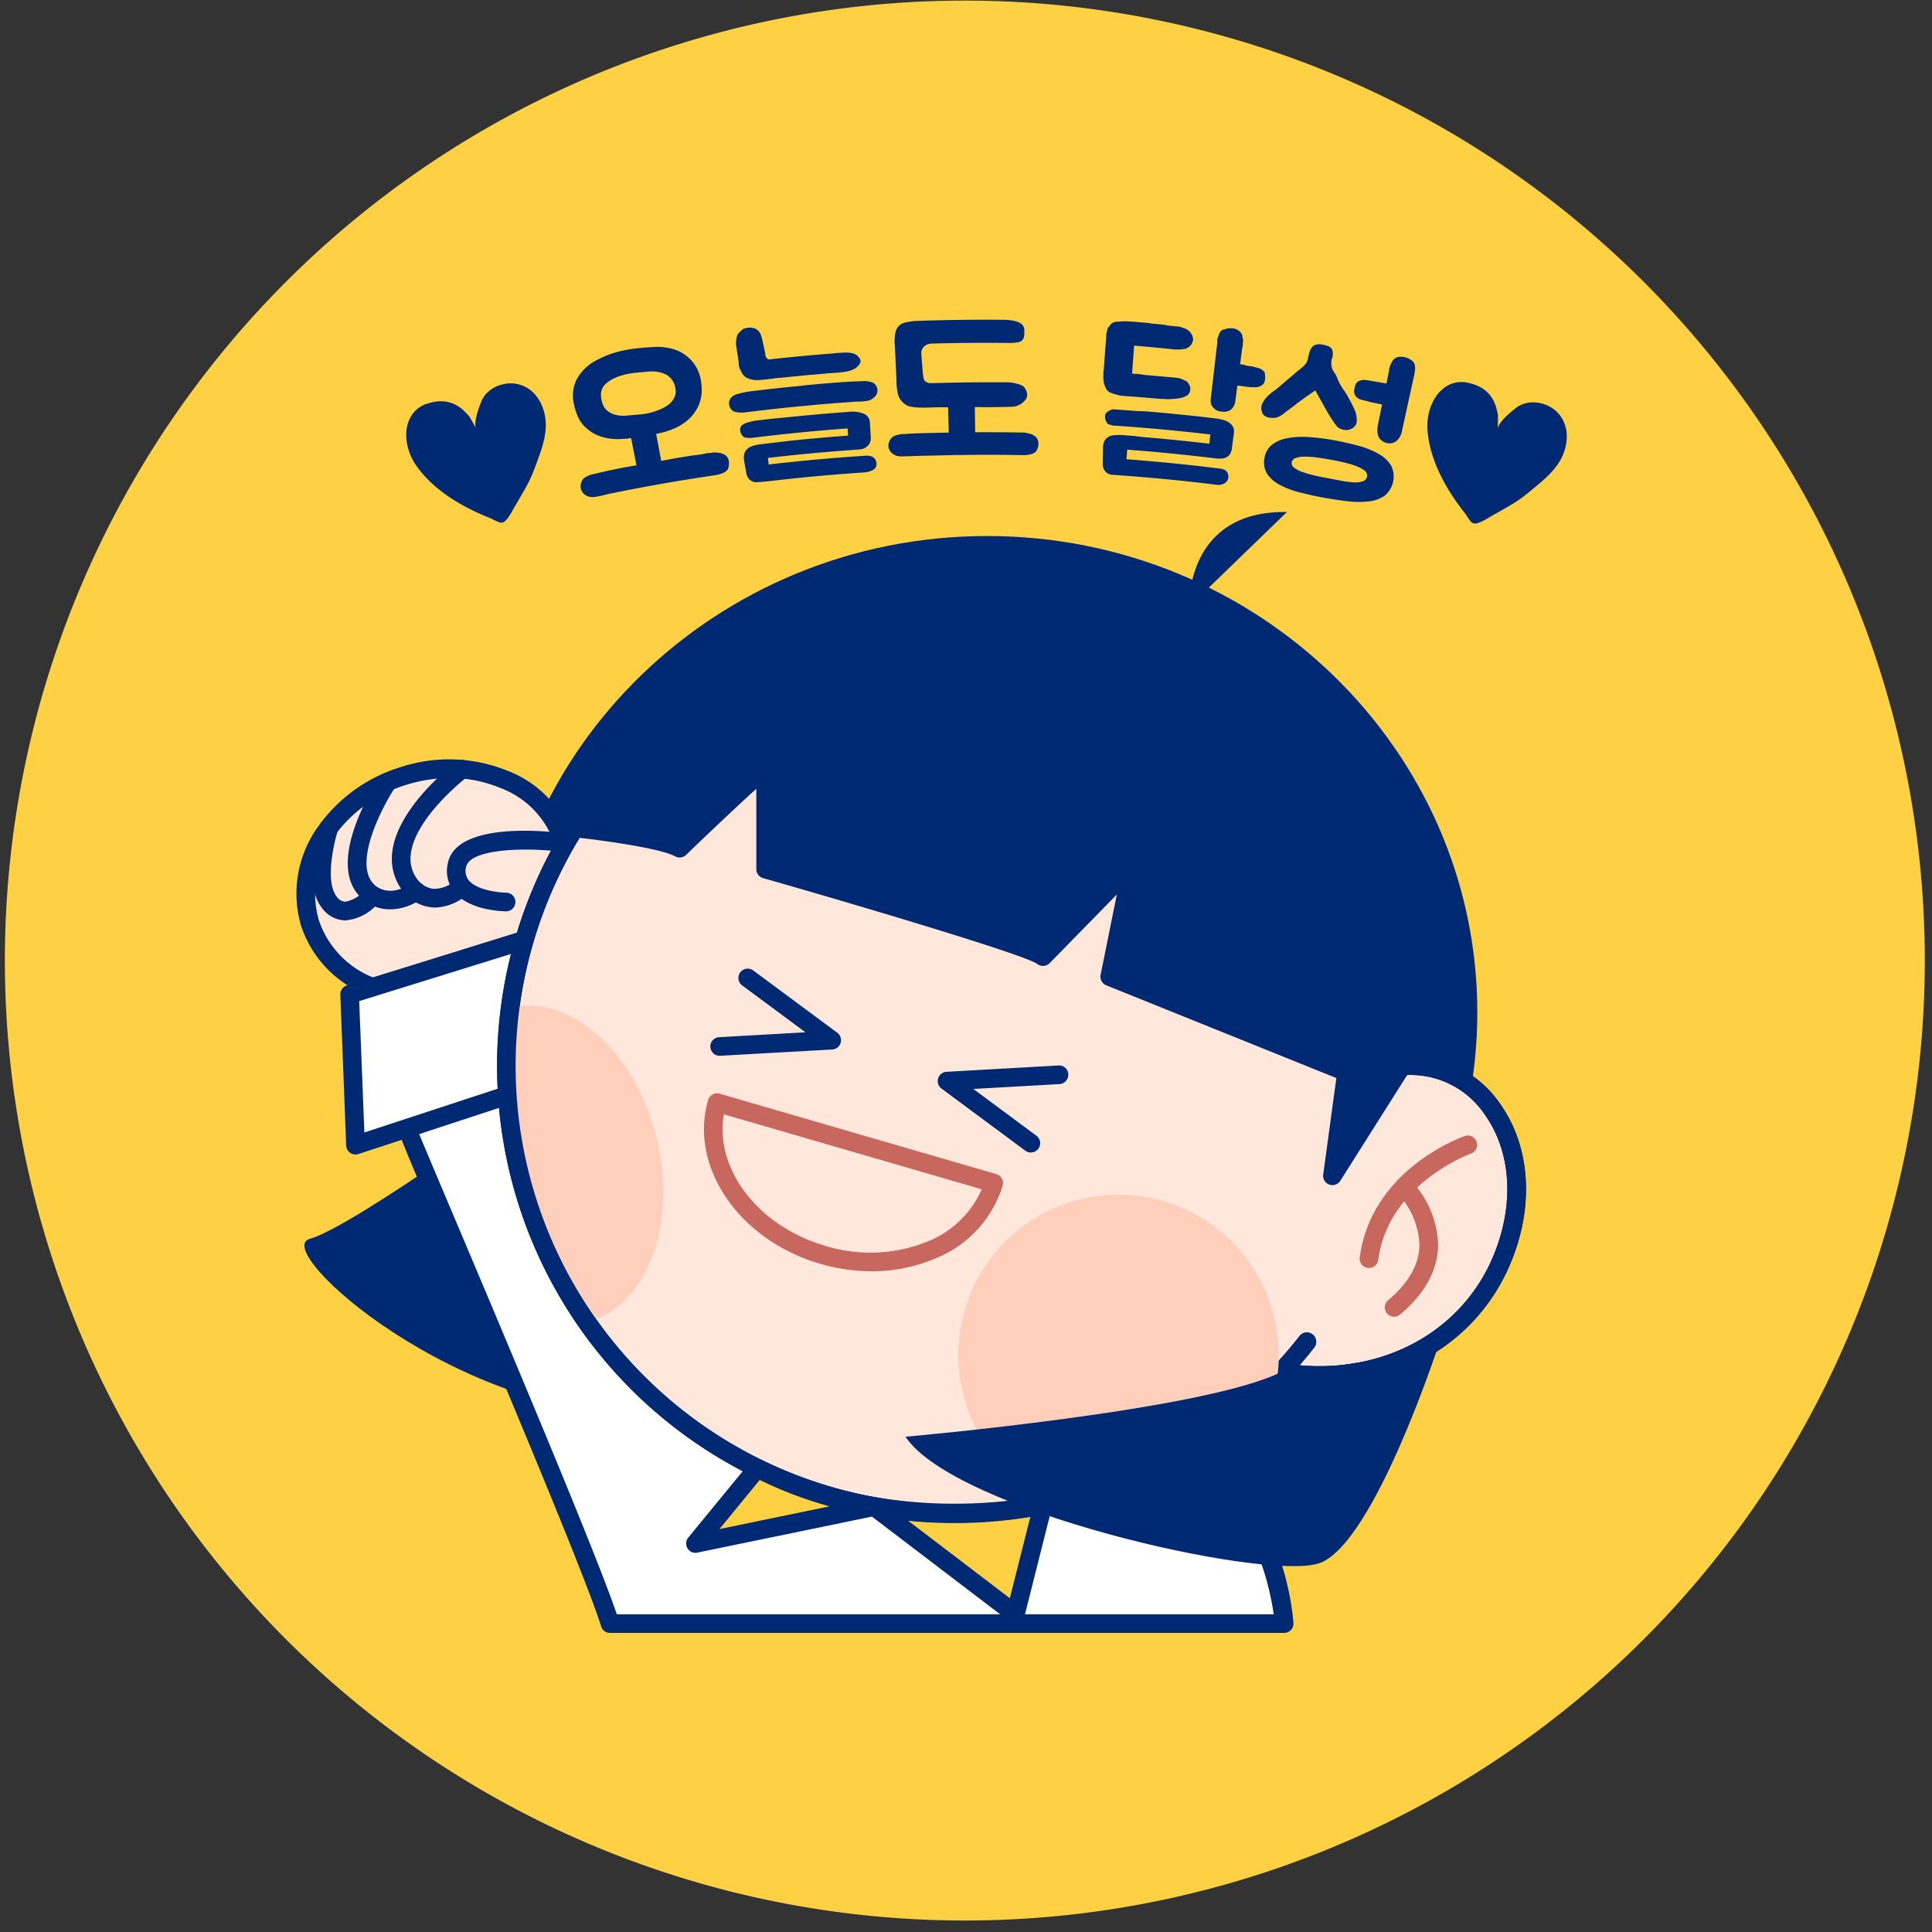 <svg xmlns="http://www.w3.org/2000/svg" width="224" height="224" viewBox="0 0 224 224">
  <rect x="0" y="0" width="224" height="224" fill="#333333" stroke="none"/>
  <g id="그림_오늘도_달성" data-name="그림_오늘도 달성" transform="translate(0.004 -0.31)">
    <path id="패스_252" data-name="패스 252" d="M222.6,111.3A111.3,111.3,0,1,1,111.3,0,111.3,111.3,0,0,1,222.6,111.3" transform="translate(0.562 0.378)" fill="#fdd143"/>
    <path id="패스_253" data-name="패스 253" d="M44.082,58.244s-22.132,16.219-27.4,17.7c-4.6,1.29,17.518,21.037,39.661,20.325s-12.26-38.023-12.26-38.023" transform="translate(19.219 68.008)" fill="#002974"/>
    <path id="패스_254" data-name="패스 254" d="M138.4,83.364c0,29.9-24.959,54.139-55.746,54.139S26.9,113.263,26.9,83.364,51.862,29.225,82.65,29.225,138.4,53.464,138.4,83.364" transform="translate(31.8 34.313)" fill="#002974"/>
    <path id="패스_255" data-name="패스 255" d="M83.232,139.165C51.9,139.165,26.4,114.392,26.4,83.944S51.9,28.725,83.232,28.725,140.059,53.5,140.059,83.944s-25.493,55.221-56.827,55.221m0-108.279c-30.144,0-54.668,23.8-54.668,53.058S53.089,137,83.232,137,137.9,113.2,137.9,83.944,113.374,30.886,83.232,30.886" transform="translate(31.219 33.732)" fill="#002974"/>
    <path id="패스_256" data-name="패스 256" d="M46.088,49.782c2.161,6.836-2.678,14.46-10.808,17.032s-16.472-.886-18.635-7.722a12.133,12.133,0,0,1,1.878-10.618,17.105,17.105,0,0,1,8.93-6.414c8.13-2.57,16.474.886,18.635,7.722" transform="translate(19.291 48.23)" fill="#ffe8db"/>
    <path id="패스_257" data-name="패스 257" d="M30.413,69.329a17.038,17.038,0,0,1-6.527-1.269A13,13,0,0,1,16.193,60a13.244,13.244,0,0,1,2.019-11.56,18.207,18.207,0,0,1,9.494-6.827A18.012,18.012,0,0,1,40,41.978a12.654,12.654,0,0,1,6.032,19.078,17.988,17.988,0,0,1-9.85,7.367,19.1,19.1,0,0,1-5.768.905M33.471,42.87a17,17,0,0,0-5.115.8,16.013,16.013,0,0,0-8.366,6,11.107,11.107,0,0,0-1.738,9.678,10.883,10.883,0,0,0,6.462,6.715,15.855,15.855,0,0,0,10.816.3A15.852,15.852,0,0,0,44.208,59.9a10.5,10.5,0,0,0-5.035-15.925,14.9,14.9,0,0,0-5.7-1.1" transform="translate(18.713 47.647)" fill="#002974"/>
    <path id="패스_258" data-name="패스 258" d="M30.6,53.879h-.006c-.43,0-4.257-.091-6.017-2.222a3.876,3.876,0,0,1-.776-3.285c.91-4.94,11.506-3.8,13.615-3.525a1.083,1.083,0,0,1,.931,1.215,1.1,1.1,0,0,1-1.215.929c-4.286-.56-10.808-.385-11.21,1.774a1.73,1.73,0,0,0,.316,1.513c.953,1.154,3.477,1.431,4.37,1.439a1.081,1.081,0,0,1-.009,2.161" transform="translate(28.103 52.092)" fill="#002974"/>
    <path id="패스_259" data-name="패스 259" d="M25.8,57.853a3.966,3.966,0,0,1-.454-.024,4.877,4.877,0,0,1-3.19-1.729,6.114,6.114,0,0,1-1.344-4.733c.638-5.23,7.134-10.2,7.411-10.41A1.081,1.081,0,0,1,29.53,42.68c-.061.045-6.045,4.631-6.57,8.954a3.965,3.965,0,0,0,.893,3.123,2.781,2.781,0,0,0,1.733.925,3.559,3.559,0,0,0,2.589-1.065,1.081,1.081,0,0,1,1.4,1.642A5.844,5.844,0,0,1,25.8,57.853" transform="translate(24.669 47.68)" fill="#002974"/>
    <path id="패스_260" data-name="패스 260" d="M23.343,57.27a4.8,4.8,0,0,1-3.2-1.154c-4.61-3.933,1.271-13.17,1.958-14.209a1.08,1.08,0,0,1,1.8,1.189c-1.571,2.386-5.046,9.085-2.323,11.411.192.169,1.725,1.416,4.113-.227a1.08,1.08,0,1,1,1.223,1.781,6.266,6.266,0,0,1-3.579,1.21" transform="translate(21.924 48.47)" fill="#002974"/>
    <path id="패스_261" data-name="패스 261" d="M20.365,55.728c-.043,0-.084,0-.125,0A3.434,3.434,0,0,1,17.6,54.256c-2.291-2.965-.4-8.986-.171-9.662a1.08,1.08,0,0,1,2.051.676c-.471,1.435-1.515,5.924-.171,7.666a1.294,1.294,0,0,0,1,.629A3.82,3.82,0,0,0,22.4,52.432a1.081,1.081,0,0,1,1.6,1.45,5.571,5.571,0,0,1-3.635,1.846" transform="translate(19.703 51.294)" fill="#002974"/>
    <path id="패스_262" data-name="패스 262" d="M109.7,101.578,35.18,58.243,21.565,63.125c-.123.039,21.1,49.365,23.559,57.426h78.155s-1.061-16.63-13.578-18.973" transform="translate(25.601 68.006)" fill="#fff"/>
    <path id="패스_263" data-name="패스 263" d="M123.846,122.209H45.693a1.083,1.083,0,0,1-1.035-.763c-1.757-5.762-13.31-33.083-19.517-47.763-4.208-9.952-4.208-9.952-3.992-10.43a1.1,1.1,0,0,1,.618-.566l13.615-4.878a1.064,1.064,0,0,1,.908.082l74.36,43.238c13.023,2.589,14.229,19.223,14.274,19.932a1.083,1.083,0,0,1-1.078,1.148m-77.369-2.161h76.158c-.514-3.676-2.881-15.016-12.567-16.831a.917.917,0,0,1-.344-.128L35.637,60.011,23.55,64.344c.638,1.534,1.984,4.72,3.581,8.5,5.984,14.151,16.926,40.031,19.346,47.206" transform="translate(25.034 67.427)" fill="#002974"/>
    <path id="패스_264" data-name="패스 264" d="M38.747,50.4,18.495,56.694l.683,17.49,17.488-5.74" transform="translate(22.036 58.9)" fill="#fff"/>
    <path id="패스_265" data-name="패스 265" d="M19.759,75.843a1.081,1.081,0,0,1-1.081-1.037L18,57.318a1.082,1.082,0,0,1,.759-1.076l20.252-6.291a1.08,1.08,0,1,1,.642,2.062L20.187,58.059l.6,15.229L36.91,68a1.078,1.078,0,1,1,.674,2.049L20.1,75.792a1.121,1.121,0,0,1-.337.052" transform="translate(21.456 58.32)" fill="#002974"/>
    <path id="패스_266" data-name="패스 266" d="M116.69,120.561c11.231,1.869,21.626-3.343,25.668-13.1,4.966-11.99-1.774-23.1-11.437-22.409h-.175a51.921,51.921,0,1,0-11.05,32.022" transform="translate(31.8 38.845)" fill="#ffe8db"/>
    <path id="패스_267" data-name="패스 267" d="M79.4,138.632A53,53,0,1,1,132.4,84.517a12.589,12.589,0,0,1,10.237,5.418c3.568,4.947,4.056,11.869,1.3,18.517C139.783,118.483,129.29,124,117.679,122.3A52.652,52.652,0,0,1,79.4,138.632m0-103.843a50.841,50.841,0,1,0,36.981,85.73,1.23,1.23,0,0,1,.205-.218q1.478-1.588,2.835-3.317a1.081,1.081,0,1,1,1.7,1.333q-.81,1.034-1.664,2.019c10,.89,18.886-4.039,22.478-12.712,2.462-5.95,2.066-12.092-1.061-16.425a10.371,10.371,0,0,0-9.3-4.493c-.028,0-.231,0-.257,0a1.08,1.08,0,0,1-1.081-1.081A50.9,50.9,0,0,0,79.4,34.789" transform="translate(31.219 38.264)" fill="#002974"/>
    <path id="패스_268" data-name="패스 268" d="M44.216,78.737,37.05,87.462l20.721-4.277L74.148,95.661l3.19-12.671s-17.211,3.964-33.122-4.253" transform="translate(43.582 91.803)" fill="#fdd143"/>
    <path id="패스_269" data-name="패스 269" d="M74.726,97.322a1.078,1.078,0,0,1-.655-.22L58.088,84.925,37.849,89.1a1.058,1.058,0,0,1-1.143-.5,1.085,1.085,0,0,1,.089-1.245l7.164-8.727a1.083,1.083,0,0,1,1.333-.274c15.383,7.944,32.214,4.2,32.382,4.16a1.081,1.081,0,0,1,1.29,1.318L75.772,96.5a1.077,1.077,0,0,1-1.046.817M62.254,85.381l11.824,9.008,2.379-9.44a57.444,57.444,0,0,1-14.2.432M45.082,80.672l-4.677,5.7,12.766-2.637a46.311,46.311,0,0,1-8.089-3.06" transform="translate(43.001 91.223)" fill="#002974"/>
    <path id="패스_270" data-name="패스 270" d="M73.765,76.252a1.052,1.052,0,0,1-.143-.009,1.082,1.082,0,0,1-.931-1.212c1.349-10.2,11.752-13.935,12.2-14.088a1.081,1.081,0,0,1,.713,2.04c-.1.035-9.593,3.469-10.765,12.329a1.08,1.08,0,0,1-1.07.94" transform="translate(84.955 71.073)" fill="#c8675d"/>
    <path id="패스_271" data-name="패스 271" d="M75.113,79.267a1.081,1.081,0,0,1-.7-1.908c2.325-1.958,3.549-4.072,3.633-6.28A9.082,9.082,0,0,0,75.526,65a1.08,1.08,0,0,1,1.511-1.545,11.142,11.142,0,0,1,3.175,7.679c-.1,2.853-1.584,5.5-4.4,7.877a1.071,1.071,0,0,1-.7.253" transform="translate(86.523 73.707)" fill="#c8675d"/>
    <path id="패스_272" data-name="패스 272" d="M63.539,38.405s-.484-11.169,11.327-10.966Z" transform="translate(74.335 32.236)" fill="#002974"/>
    <path id="패스_273" data-name="패스 273" d="M27.1,54.17c6.944-1.69,14.557,5.1,17.008,15.158s-1.2,19.591-8.139,21.281" transform="translate(32.034 62.977)" fill="#ffcfbc"/>
    <path id="패스_274" data-name="패스 274" d="M37.179,90.206c-2.349.571-6.237-7.123-8.686-17.185S25.96,54.34,28.309,53.767" transform="translate(31.448 62.809)" fill="#ffcfbc"/>
    <path id="패스_275" data-name="패스 275" d="M79.4,138.632A53,53,0,1,1,132.4,84.517a12.589,12.589,0,0,1,10.237,5.418c3.568,4.947,4.056,11.869,1.3,18.517C139.783,118.483,129.29,124,117.679,122.3A52.652,52.652,0,0,1,79.4,138.632m0-103.843a50.841,50.841,0,1,0,36.981,85.73,1.23,1.23,0,0,1,.205-.218q1.478-1.588,2.835-3.317a1.081,1.081,0,1,1,1.7,1.333q-.81,1.034-1.664,2.019c10,.89,18.886-4.039,22.478-12.712,2.462-5.95,2.066-12.092-1.061-16.425a10.371,10.371,0,0,0-9.3-4.493c-.028,0-.231,0-.257,0a1.08,1.08,0,0,1-1.081-1.081A50.9,50.9,0,0,0,79.4,34.789" transform="translate(31.219 38.264)" fill="#002974"/>
    <path id="패스_276" data-name="패스 276" d="M30.23,58.094s10.436,1.059,12.9,2.425c0,0,8.472-8.173,9.974-9.211V62.953s30.293,8.634,32.158,10.14L95.591,62.531,93,75.414,120.46,86.483l-1.64,12.022,8.063-12.742s5.055-18.489-.957-26.921S97.232,32.513,97.232,32.513L54.465,33.842,32.194,53.418Z" transform="translate(35.663 38.13)" fill="#002974"/>
    <path id="패스_277" data-name="패스 277" d="M119.4,100.168a1.091,1.091,0,0,1-.37-.065,1.076,1.076,0,0,1-.7-1.161l1.524-11.19L93.175,77a1.077,1.077,0,0,1-.655-1.215L94.4,66.476l-7.787,7.953a1.082,1.082,0,0,1-1.45.086c-1.5-1.07-20.289-6.667-31.775-9.943a1.074,1.074,0,0,1-.784-1.037V54.218c-2.146,1.93-5.684,5.288-8.143,7.661a1.086,1.086,0,0,1-1.277.169c-1.658-.921-8.372-1.878-12.478-2.3a1.078,1.078,0,0,1-.886-1.491l1.964-4.681a1.075,1.075,0,0,1,.283-.4L54.335,33.611a1.084,1.084,0,0,1,.679-.268L97.78,32.012a1.059,1.059,0,0,1,.7.231c.931.735,22.869,18.093,28.9,26.556,6.239,8.748,1.331,27.055,1.119,27.831a1.136,1.136,0,0,1-.13.292l-8.059,12.744a1.086,1.086,0,0,1-.914.5M94.815,75.33l26.627,10.732a1.08,1.08,0,0,1,.668,1.148l-.966,7.1,5.316-8.4c.456-1.766,4.532-18.329-.834-25.856-5.478-7.685-25.45-23.7-28.173-25.867L55.47,35.491l-21.8,19.154-1.307,3.116c2.758.32,8.476,1.065,11.113,2.06,1.98-1.906,8.225-7.88,9.587-8.82a1.069,1.069,0,0,1,1.115-.067,1.082,1.082,0,0,1,.579.955V62.72c5.958,1.7,26.1,7.521,30.857,9.632l9.783-10a1.081,1.081,0,0,1,1.833.968Z" transform="translate(35.082 37.549)" fill="#002974"/>
    <path id="패스_278" data-name="패스 278" d="M88.312,82.642A18.583,18.583,0,1,1,69.731,64.061,18.582,18.582,0,0,1,88.312,82.642" transform="translate(59.95 74.762)" fill="#ffcfbc"/>
    <path id="패스_279" data-name="패스 279" d="M110.436,71.693s-7.778,24.276-14.257,26.271-42.218-6.14-47.861-14.7c0,0,34.74-3.052,43.506-7.488,0,0,15.664-1.258,18.612-4.087" transform="translate(56.665 83.624)" fill="#002974"/>
    <path id="패스_280" data-name="패스 280" d="M60.841,67.221a1.072,1.072,0,0,1-.644-.214l-9.712-7.2a1.078,1.078,0,0,1,.584-1.945l12.971-.733a1.056,1.056,0,0,1,1.141,1.018,1.083,1.083,0,0,1-1.018,1.139l-9.991.564,7.313,5.42a1.08,1.08,0,0,1-.644,1.947" transform="translate(58.674 66.715)" fill="#002974"/>
    <path id="패스_281" data-name="패스 281" d="M38.935,62.029a1.08,1.08,0,0,1-.06-2.159l9.989-.564L41.55,53.888a1.08,1.08,0,1,1,1.288-1.733l9.712,7.2a1.079,1.079,0,0,1-.584,1.945L39,62.027l-.061,0" transform="translate(44.517 60.691)" fill="#002974"/>
    <path id="패스_282" data-name="패스 282" d="M56.942,79.252a21.466,21.466,0,0,1-5.954-.86c-9.416-2.738-15.247-11.255-13-18.99a1.083,1.083,0,0,1,1.34-.735L71.4,67.99a1.082,1.082,0,0,1,.737,1.34,13.35,13.35,0,0,1-7.985,8.513,18.655,18.655,0,0,1-7.214,1.409M39.817,61.059c-1.111,6.3,3.942,12.98,11.774,15.255a17.676,17.676,0,0,0,11.726-.465,11.472,11.472,0,0,0,6.39-6.1Z" transform="translate(44.111 68.449)" fill="#c8675d"/>
    <path id="패스_283" data-name="패스 283" d="M29.663,25.819a1.112,1.112,0,0,1-.115-.651,4.8,4.8,0,0,1,.138-.867c.076-.3.164-.59.261-.875s.184-.51.255-.681a3.012,3.012,0,0,1,.886-1.273,3.638,3.638,0,0,1,1.446-.774,3.856,3.856,0,0,1,1.813-.1,3.774,3.774,0,0,1,1.489.648,4.115,4.115,0,0,1,1.089,1.2,5.279,5.279,0,0,1,.629,1.556,5.972,5.972,0,0,1,.156,1.61,8.653,8.653,0,0,1-.218,1.539,14.97,14.97,0,0,1-.452,1.528c-.184.512-.365,1.022-.56,1.537a15.521,15.521,0,0,1-1.072,2.366c-.411.735-.854,1.5-1.32,2.284-.054.091-.132.229-.233.413s-.21.374-.331.564a4.684,4.684,0,0,1-.387.523.872.872,0,0,1-.4.287.5.5,0,0,1-.335.011,2.4,2.4,0,0,1-.4-.153c-.147-.067-.279-.134-.406-.2s-.236-.117-.322-.151c-.843-.328-1.664-.7-2.47-1.111a22.2,22.2,0,0,1-2.332-1.374,16.2,16.2,0,0,1-2.092-1.666,13.223,13.223,0,0,1-1.759-2.047,6.534,6.534,0,0,1-.849-1.843,5.486,5.486,0,0,1-.212-2.114,4,4,0,0,1,.711-1.926,3.35,3.35,0,0,1,1.913-1.251,4.594,4.594,0,0,1,1.649-.207,3.712,3.712,0,0,1,1.282.326,3.98,3.98,0,0,1,.99.661,7.733,7.733,0,0,1,.759.782c.27.473.538.949.8,1.42" transform="translate(25.562 24.224)" fill="#002974"/>
    <path id="패스_284" data-name="패스 284" d="M46.447,30.865a.264.264,0,0,0,.136-.009.967.967,0,0,1,.132-.03,3.968,3.968,0,0,1,.73.039,1.883,1.883,0,0,1,.689.268,1.023,1.023,0,0,1,.419.718,1.855,1.855,0,0,1-.006.523,1.1,1.1,0,0,1-.153.454,1.162,1.162,0,0,1-.408.324,3.248,3.248,0,0,1-.493.192,4.093,4.093,0,0,1-.43.1c-.125.019-.2.028-.21.03q-6.221.914-12.392,2.189c-.073.015-.147.035-.218.056a1.9,1.9,0,0,1-.218.056,9.078,9.078,0,0,1-.994.2,1.592,1.592,0,0,1-.975-.136,1.249,1.249,0,0,1-.666-.821,1.334,1.334,0,0,1,.054-.709,1.034,1.034,0,0,1,.43-.588,2.575,2.575,0,0,1,.888-.37c.318-.069.64-.143.966-.225.035-.009.073-.017.11-.024,1.286-.3,2.621-.56,4-.791l-.616-3.147q-.687.088-1.366.106a6.739,6.739,0,0,1-1.34-.093,5.652,5.652,0,0,1-1.273-.383,4.243,4.243,0,0,1-1.139-.737,3.67,3.67,0,0,1-1-1.271,7.145,7.145,0,0,1-.508-1.53,4.217,4.217,0,0,1,.372-3.008,5.416,5.416,0,0,1,2.341-2.168,10.834,10.834,0,0,1,2.224-.888,14.61,14.61,0,0,1,2.36-.439c.657-.071,1.314-.128,1.977-.162a6.8,6.8,0,0,1,1.954.169,5.876,5.876,0,0,1,.849.29,4.265,4.265,0,0,1,.8.454,4.434,4.434,0,0,1,1.4,1.61,5.207,5.207,0,0,1,.512,2.012,4.692,4.692,0,0,1-.316,2.187,4.763,4.763,0,0,1-1.128,1.617,5.887,5.887,0,0,1-1.72,1.109,9.054,9.054,0,0,1-2.1.625q.3,1.566.59,3.129c.417-.071.8-.14,1.143-.207s.676-.123,1-.177.659-.108.988-.16.692-.1,1.083-.147a6.316,6.316,0,0,0,.785-.132,3.86,3.86,0,0,1,.743-.1m-4.063-6.95a1.7,1.7,0,0,0-.041-.549,2.126,2.126,0,0,0-1.031-1.558,3.645,3.645,0,0,0-1.956-.372c-.445.03-.992.078-1.645.145a8.3,8.3,0,0,0-1.876.4,4.529,4.529,0,0,0-1.526.841,1.693,1.693,0,0,0-.588,1.426,3.388,3.388,0,0,0,.207.988,1.821,1.821,0,0,0,.549.765,2.491,2.491,0,0,0,.951.462,3.889,3.889,0,0,0,1.416.065c.549-.043,1.1-.093,1.671-.149A6.516,6.516,0,0,0,40.142,26a6.886,6.886,0,0,0,.763-.318,3.813,3.813,0,0,0,.7-.439,2.4,2.4,0,0,0,.521-.586,1.907,1.907,0,0,0,.259-.743" transform="translate(35.949 21.947)" fill="#002974"/>
    <path id="패스_285" data-name="패스 285" d="M40.56,25.07c.123-.03.264-.058.424-.084s.32-.052.475-.069c.186-.024.372-.045.558-.067q2.506-.3,5.016-.54,1.206-.139,2.369-.238,1-.084,2.083-.169c.722-.056,1.34-.091,1.854-.112l.091-.006c.313,0,.622-.019.934-.039a2.752,2.752,0,0,1,.918.1.982.982,0,0,1,.774.9,1.04,1.04,0,0,1-.413.906,1.472,1.472,0,0,1-.856.4,5.7,5.7,0,0,1-.99.065q-6.5.431-12.973,1.245c-.015,0-.084.009-.205.026a2.48,2.48,0,0,1-.43.011,3.872,3.872,0,0,1-.51-.056.909.909,0,0,1-.445-.194.835.835,0,0,1-.251-.3,1.1,1.1,0,0,1-.121-.383.953.953,0,0,1,.2-.759,1.3,1.3,0,0,1,.573-.4c.2-.063.421-.125.648-.182.045-.006.091-.017.138-.028a.955.955,0,0,1,.136-.03m14.264,7.315a1.882,1.882,0,0,1,.635.136.756.756,0,0,1,.411.46.812.812,0,0,1-.512,1.152,1.774,1.774,0,0,1-.523.166c-.177.026-.348.045-.51.054q-5.161.347-10.3.938c-.3.035-.6.067-.921.1s-.64.058-.964.084a1.169,1.169,0,0,1-.817-.229,1.255,1.255,0,0,1-.458-.761q-.133-.755-.264-1.515a1.744,1.744,0,0,1-.019-.573,1.237,1.237,0,0,1,.212-.581,1.474,1.474,0,0,1,.735-.525,4.7,4.7,0,0,1,.957-.216c.21-.024.538-.067.981-.115s1.057-.125,1.839-.216,1.772-.2,2.972-.309,2.656-.24,4.376-.363c-.019-.279-.039-.555-.061-.834q-5.362.392-10.708,1.048c-.151.017-.287.035-.406.05a1.394,1.394,0,0,1-.367,0c-.138-.009-.268-.024-.374-.039a.481.481,0,0,1-.3-.184,1.021,1.021,0,0,1-.281-.916.6.6,0,0,1,.171-.3,1.168,1.168,0,0,1,.3-.2,1.662,1.662,0,0,1,.341-.134c.115-.028.214-.056.3-.082a3.851,3.851,0,0,1,.7-.151c.229-.028.46-.056.7-.082s.527-.061.869-.1.756-.082,1.236-.125,1.081-.106,1.8-.177,1.573-.153,2.565-.24,2.174-.186,3.549-.285a3.736,3.736,0,0,1,1.811.218,1.165,1.165,0,0,1,.687,1.068l.1,1.688a1.328,1.328,0,0,1-.11.612,1.177,1.177,0,0,1-.475.525,1.252,1.252,0,0,1-.573.225c-.194.022-.391.039-.584.052q-5.1.353-10.185.949c.03.255.061.508.089.763q5.679-.665,11.383-1.029M40.444,17.74a1.568,1.568,0,0,1,.538-.175c.08-.009.166-.017.264-.019a.986.986,0,0,1,.27.022,1.139,1.139,0,0,1,.692.318,1.425,1.425,0,0,1,.32.471,2.683,2.683,0,0,1,.115.365c.03.128.063.257.091.387q.149.668.294,1.336a.864.864,0,0,1,.032.285.411.411,0,0,0,.1.253.424.424,0,0,0,.2.21.6.6,0,0,0,.255.039,1.227,1.227,0,0,0,.281-.043.965.965,0,0,1,.283-.03q3.42-.366,6.846-.631a4.275,4.275,0,0,1,.542-.052c.188-.006.378-.017.568-.03a4,4,0,0,1,.94.054,1.243,1.243,0,0,1,.828.506.635.635,0,0,1,.179.571,1.46,1.46,0,0,1-.413.545,1.834,1.834,0,0,1-.625.361,4.179,4.179,0,0,1-.728.184c-.244.041-.5.069-.756.091s-.5.037-.739.056c-.121.011-.255.015-.4.022a2.262,2.262,0,0,0-.4.043l-.8.065c-.125.011-.4.037-.83.073s-.884.08-1.368.128-.938.091-1.366.134-.7.073-.83.086c-.231.011-.475.032-.724.067s-.5.063-.746.093c-.266.028-.549.061-.854.086a3.7,3.7,0,0,1-.877-.017,2.254,2.254,0,0,1-.778-.261,1.34,1.34,0,0,1-.553-.638c-.084-.153-.151-.287-.205-.406a1.32,1.32,0,0,1-.112-.417,2.927,2.927,0,0,0-.035-.46c-.028-.233-.063-.484-.106-.752s-.082-.514-.119-.748-.058-.383-.069-.456c.006-.19.024-.383.048-.571a2.038,2.038,0,0,1,.151-.538,1.28,1.28,0,0,1,.264-.309c.125-.112.229-.21.318-.294" transform="translate(45.673 20.748)" fill="#002974"/>
    <path id="패스_286" data-name="패스 286" d="M54.4,30.211q-.039-1.472-.08-2.941c-.4,0-.767-.006-1.1,0s-.726.019-1.171.032c-.352.011-.715.013-1.091,0a5.319,5.319,0,0,1-1.052-.125,1.715,1.715,0,0,1-.715-.367,2.214,2.214,0,0,1-.525-.635,1.966,1.966,0,0,1-.188-.564c-.041-.218-.076-.432-.1-.644a5.1,5.1,0,0,1-.039-.547c0-.153,0-.238,0-.253q-.094-2-.186-3.992c0-.03-.011-.125-.026-.285a3.211,3.211,0,0,1,0-.56c.013-.214.039-.434.076-.663a1.619,1.619,0,0,1,.236-.616,1.487,1.487,0,0,1,.934-.612,6.681,6.681,0,0,1,1.314-.182q5.028-.175,10.06-.132l.359.013a6.461,6.461,0,0,1,.743.086,2.941,2.941,0,0,1,.776.253.894.894,0,0,1,.482.536,1.171,1.171,0,0,1,.054.32c0,.125.006.253,0,.385a1.862,1.862,0,0,1-.043.372.914.914,0,0,1-.086.261.888.888,0,0,1-.6.385,6.3,6.3,0,0,1-1.305.071q-4.3-.042-8.591.073a1.537,1.537,0,0,0-.813.2,1.17,1.17,0,0,0-.391.419.941.941,0,0,0-.115.465c0,.153.011.268.011.341l.16,1.995c.019.145.048.322.076.523a.641.641,0,0,0,.214.434.87.87,0,0,0,.6.212c.24,0,.5,0,.78-.011q3.952-.11,7.908-.084a4.712,4.712,0,0,1,1.9.357.961.961,0,0,1,.389.37,1.434,1.434,0,0,1,.2.5.949.949,0,0,1,0,.473.894.894,0,0,1-.229.4,2.136,2.136,0,0,1-1.714.741c-.689.022-1.368.032-2.034.039s-1.351,0-2.055-.009q.019,1.459.041,2.92,2.843-.016,5.688.041a5.092,5.092,0,0,1,.711.147,1.714,1.714,0,0,1,.638.367,1.035,1.035,0,0,1,.294.776,1.851,1.851,0,0,1-.093.514,1.121,1.121,0,0,1-.225.421,1.1,1.1,0,0,1-.456.253,2.755,2.755,0,0,1-.517.108,3.271,3.271,0,0,1-.439.024l-.212,0c-2.107-.039-3.888-.041-5.351-.032s-2.669.03-3.618.052-1.688.041-2.217.05-.925.024-1.186.03l-.48.019c-.061,0-.1,0-.136.006-.311.009-.648.022-1.007.022a1.532,1.532,0,0,1-.934-.287A1.2,1.2,0,0,1,47.4,31.8a1.348,1.348,0,0,1,.169-.692,1.047,1.047,0,0,1,.519-.508,2.513,2.513,0,0,1,.931-.22c.322-.013.653-.035.983-.063q2.2-.078,4.4-.11" transform="translate(55.599 20.261)" fill="#002974"/>
    <path id="패스_287" data-name="패스 287" d="M59.023,24.289c-.024-.147-.039-.281-.048-.4s-.006-.244,0-.374a1.8,1.8,0,0,0,0-.341.508.508,0,0,1,.041-.272c.006-.1.015-.205.017-.307.084-1.124.166-2.248.253-3.371l.037-.635a.6.6,0,0,0,.061-.205.53.53,0,0,1,.058-.207.424.424,0,0,1,.19-.339,1.292,1.292,0,0,1,.413-.458,1.377,1.377,0,0,1,.307-.1,1.284,1.284,0,0,1,.376-.03c.162-.019.354-.032.581-.039s.5,0,.845.026q.632.045,1.269.1c.179.013.352.026.527.041a4.183,4.183,0,0,1,.575.091c.35.028.7.058,1.052.089.16.013.309.03.456.05a2.487,2.487,0,0,1,.4.093c.367.032.735.067,1.1.1a2.1,2.1,0,0,1,.32.054c.1.024.216.058.341.1.108.041.207.076.292.106a.734.734,0,0,1,.24.147.838.838,0,0,1,.268.214,3.119,3.119,0,0,1,.212.3,1.23,1.23,0,0,1,.166.7l-.13.341a.851.851,0,0,1-.251.326.592.592,0,0,1-.195.158,2.424,2.424,0,0,0-.24.13,1.7,1.7,0,0,1-.255.041,1.654,1.654,0,0,0-.281.039.806.806,0,0,1-.274.015.918.918,0,0,0-.3.015l-.428-.039q-2.237-.233-4.476-.421c-.078,1.081-.162,2.161-.242,3.242.328.024.655.048.983.073a4.136,4.136,0,0,0,.64.1l.689.058q1.543.13,3.082.281a2.978,2.978,0,0,1,.657.266.66.66,0,0,1,.5.426.811.811,0,0,1,.186.7.842.842,0,0,1-.473.7,2.656,2.656,0,0,1-.962.279c-.175.026-.359.045-.553.056l-.573.032c-.216-.017-.408-.028-.579-.03s-.335-.009-.486-.024q-2.091-.185-4.182-.333a2.487,2.487,0,0,1-.756-.162,2.683,2.683,0,0,1-.683-.22.922.922,0,0,1-.506-.471,2.862,2.862,0,0,1-.134-.294c-.043-.121-.086-.257-.125-.4M61.651,33.2q5.469.408,10.914,1.094a1.543,1.543,0,0,1,.586.207.93.93,0,0,1-.411,1.608,1.237,1.237,0,0,1-.566.061Q66.08,35.411,59.959,35a1.187,1.187,0,0,1-.756-.378,1.679,1.679,0,0,1-.229-.4,1.014,1.014,0,0,1-.073-.456l.026-1.869c0-.073.013-.16.017-.261a1.341,1.341,0,0,1,.065-.326,1.3,1.3,0,0,1,.328-.551,1.639,1.639,0,0,1,.367-.231,1.746,1.746,0,0,1,.5-.11c.164-.017.333-.026.5-.03s.333,0,.5.013c.346.024.694.05,1.04.078.21.015.465.043.756.08s.629.076,1,.106q3.634.308,7.255.735c.041-.357.084-.713.125-1.07q-5.692-.671-11.406-1.048a.76.76,0,0,0-.335-.108.417.417,0,0,1-.281-.261,1.068,1.068,0,0,1-.186-.473,1.618,1.618,0,0,1,.041-.5.856.856,0,0,1,.125-.125,1.009,1.009,0,0,0,.143-.145.5.5,0,0,1,.158-.089A1.22,1.22,0,0,0,59.8,27.5a.956.956,0,0,1,.4-.084c.482.032.964.065,1.448.1.3.022.631.045.975.073s.752.043,1.232.054q4.01.331,8.014.808a6.083,6.083,0,0,1,1.042.205,2.014,2.014,0,0,1,.7.341A1.186,1.186,0,0,1,74.1,30.2c-.08.6-.158,1.206-.238,1.809a1.157,1.157,0,0,1-.073.3c-.032.089-.071.179-.115.274a1.318,1.318,0,0,1-.584.456,1.39,1.39,0,0,1-.622.076,1,1,0,0,1-.3.009c-.086-.013-.186-.022-.29-.037q-5.064-.616-10.142-1c-.028.374-.056.746-.084,1.117M77.5,22.949a.427.427,0,0,1,.2.428,1.1,1.1,0,0,1,.032.27,2.1,2.1,0,0,1-.019.309,1.047,1.047,0,0,1-.22.545,1.3,1.3,0,0,1-.975.35,4.157,4.157,0,0,1-.577-.022c-.212-.019-.434-.048-.666-.078-.255-.035-.512-.069-.767-.1l-.227,1.763a1.55,1.55,0,0,1-.48,1,1.383,1.383,0,0,1-1.128.257l-.367-.045a.614.614,0,0,0-.164-.086.546.546,0,0,1-.166-.086,2.529,2.529,0,0,1-.333-.326,1.01,1.01,0,0,1-.19-.376,1.862,1.862,0,0,1-.039-.37c0-.1.009-.164.013-.207l.772-6.633a.2.2,0,0,1-.03-.169,1.287,1.287,0,0,1,.082-.29c.05-.14.091-.264.127-.372a1.066,1.066,0,0,1,.169-.3,1.279,1.279,0,0,1,.182-.177.4.4,0,0,1,.262-.08c.1-.032.2-.065.316-.1a.8.8,0,0,1,.3-.03,1.441,1.441,0,0,1,1.279.469,1.251,1.251,0,0,1,.2.359.5.5,0,0,0,.013.2c.013.063.035.134.056.207a.579.579,0,0,1,.019.236c-.011.078-.024.179-.039.294a1.046,1.046,0,0,1-.022.363,1.406,1.406,0,0,0-.056.246c-.078.6-.153,1.191-.229,1.787.132.015.264.035.4.05a1.745,1.745,0,0,0,.3.1,3.258,3.258,0,0,0,.328.054l.329.045a1.366,1.366,0,0,1,.324.089,1.11,1.11,0,0,1,.37.1,1.048,1.048,0,0,1,.625.331" transform="translate(68.95 20.356)" fill="#002974"/>
    <path id="패스_288" data-name="패스 288" d="M67.841,26.765a.832.832,0,0,1-.387-.566,1.261,1.261,0,0,1,.067-.877,2.787,2.787,0,0,1,.525-.767,5.162,5.162,0,0,1,.746-.648,8.613,8.613,0,0,0,.713-.558c.311-.262.618-.529.929-.793s.625-.529.942-.806c.115-.1.24-.207.389-.316s.285-.229.43-.354a2.641,2.641,0,0,0,.363-.389,1.154,1.154,0,0,0,.216-.43c.054-.242.11-.482.166-.718a2.132,2.132,0,0,1,.246-.627.977.977,0,0,1,.471-.4,1.5,1.5,0,0,1,.826-.041,3.56,3.56,0,0,1,.722.2.736.736,0,0,1,.45.512,1.677,1.677,0,0,1-.041.873,1.907,1.907,0,0,0-.069.89,1.549,1.549,0,0,0,.285.709,3.09,3.09,0,0,1,.365.655,5.94,5.94,0,0,0,.718,1.359,9.948,9.948,0,0,1,.789,1.307q.285.525.525,1.074a2.842,2.842,0,0,1,.246,1.132,1.016,1.016,0,0,1-.257.789,1.276,1.276,0,0,1-.676.372,1.585,1.585,0,0,1-.817-.052,1.345,1.345,0,0,1-.685-.5A19.6,19.6,0,0,1,74.8,25.824c-.367-.666-.743-1.344-1.137-2.034q-.489.34-.869.6c-.251.171-.517.367-.806.579s-.558.417-.81.612-.475.365-.668.508a3.6,3.6,0,0,0-.35.268,4.395,4.395,0,0,1-.605.417,1.665,1.665,0,0,1-.711.2,3.077,3.077,0,0,1-.523-.032,1.171,1.171,0,0,1-.475-.182m-.069,4.895a2.314,2.314,0,0,1,.841-1.541,4.07,4.07,0,0,1,1.774-.78,9.67,9.67,0,0,1,2.492-.134,24.474,24.474,0,0,1,2.974.37q1.559.289,2.922.67a9.351,9.351,0,0,1,2.3.951,3.867,3.867,0,0,1,1.392,1.34,2.894,2.894,0,0,1-.75,3.456,3.984,3.984,0,0,1-1.783.663,10.3,10.3,0,0,1-2.425,0c-.905-.1-1.867-.242-2.879-.428s-1.954-.393-2.835-.625a9.8,9.8,0,0,1-2.263-.864A3.9,3.9,0,0,1,68.1,33.486a2.521,2.521,0,0,1-.331-1.826m11.9,2.1a.652.652,0,0,0-.281-.663,3.476,3.476,0,0,0-.975-.532,11.057,11.057,0,0,0-1.4-.419c-.527-.123-1.048-.233-1.578-.328s-1.044-.179-1.563-.249a10.476,10.476,0,0,0-1.418-.1,3.068,3.068,0,0,0-1.05.16.657.657,0,0,0-.48.523.633.633,0,0,0,.294.6,3.188,3.188,0,0,0,.936.491,12.84,12.84,0,0,0,1.353.391c.508.119,1.018.227,1.534.32s1.042.2,1.567.3a11.466,11.466,0,0,0,1.435.188,2.962,2.962,0,0,0,1.094-.1.732.732,0,0,0,.534-.575m.493-8.6c-.443-.115-.839-.22-1.191-.309a1.071,1.071,0,0,1-.746-.627,1.019,1.019,0,0,1-.035-.586,2.968,2.968,0,0,1,.158-.573.838.838,0,0,1,.333-.35,1.575,1.575,0,0,1,.707-.145,3.575,3.575,0,0,1,.462.058c.244.039.506.084.789.132l.8.138c.253.043.408.069.471.086.1-.469.19-.934.285-1.4a4.108,4.108,0,0,1,.086-.478,2.124,2.124,0,0,1,.179-.456c.056-.106.11-.207.164-.3a.84.84,0,0,1,.277-.279,1.053,1.053,0,0,1,.6-.19,2.2,2.2,0,0,1,.754.115,1.925,1.925,0,0,1,.6.322.892.892,0,0,1,.326.441,1.723,1.723,0,0,1,.037.67c-.03.257-.054.413-.065.469q-.762,3.475-1.521,6.948l-.024,0c0,.015-.024.063-.056.145a1.673,1.673,0,0,1-.158.292,1.75,1.75,0,0,1-.283.331,1.171,1.171,0,0,1-.434.244,1.521,1.521,0,0,1-.739.022,1.431,1.431,0,0,1-.7-.4.981.981,0,0,1-.3-.506,1.567,1.567,0,0,1-.082-.514,4.546,4.546,0,0,1,.028-.484l.523-2.561c-.415-.086-.832-.171-1.245-.255" transform="translate(78.829 21.786)" fill="#002974"/>
    <path id="패스_289" data-name="패스 289" d="M84.486,25.93a1.148,1.148,0,0,1,.227-.618,4.435,4.435,0,0,1,.555-.681c.216-.223.437-.43.666-.627s.417-.35.562-.46a3,3,0,0,1,1.407-.659,3.732,3.732,0,0,1,1.642.056,3.918,3.918,0,0,1,1.621.828,3.843,3.843,0,0,1,.966,1.312,4.08,4.08,0,0,1,.346,1.584,5.3,5.3,0,0,1-.236,1.662,6.022,6.022,0,0,1-.674,1.47A8.813,8.813,0,0,1,90.6,31.02a15.059,15.059,0,0,1-1.158,1.091c-.415.354-.834.7-1.258,1.048A16.143,16.143,0,0,1,86.07,34.67c-.726.43-1.493.869-2.291,1.314-.093.052-.231.13-.408.24s-.37.218-.571.32a4.324,4.324,0,0,1-.6.259.861.861,0,0,1-.491.048.508.508,0,0,1-.3-.158,2.845,2.845,0,0,1-.272-.335c-.089-.132-.175-.255-.251-.374a3.208,3.208,0,0,0-.2-.292q-.843-1.06-1.578-2.2a21.673,21.673,0,0,1-1.325-2.353,16.774,16.774,0,0,1-.968-2.492,13.18,13.18,0,0,1-.491-2.654,6.524,6.524,0,0,1,.19-2.019,5.427,5.427,0,0,1,.875-1.936,3.959,3.959,0,0,1,1.578-1.312,3.341,3.341,0,0,1,2.274-.123,4.609,4.609,0,0,1,1.528.644,3.706,3.706,0,0,1,.944.925,4,4,0,0,1,.525,1.07A8.2,8.2,0,0,1,84.5,24.3q-.007.817-.017,1.629" transform="translate(89.172 24.141)" fill="#002974"/>
    <rect id="사각형_9" data-name="사각형 9" width="224" height="224" transform="translate(-0.004 0.31)" fill="none"/>
  </g>
</svg>
